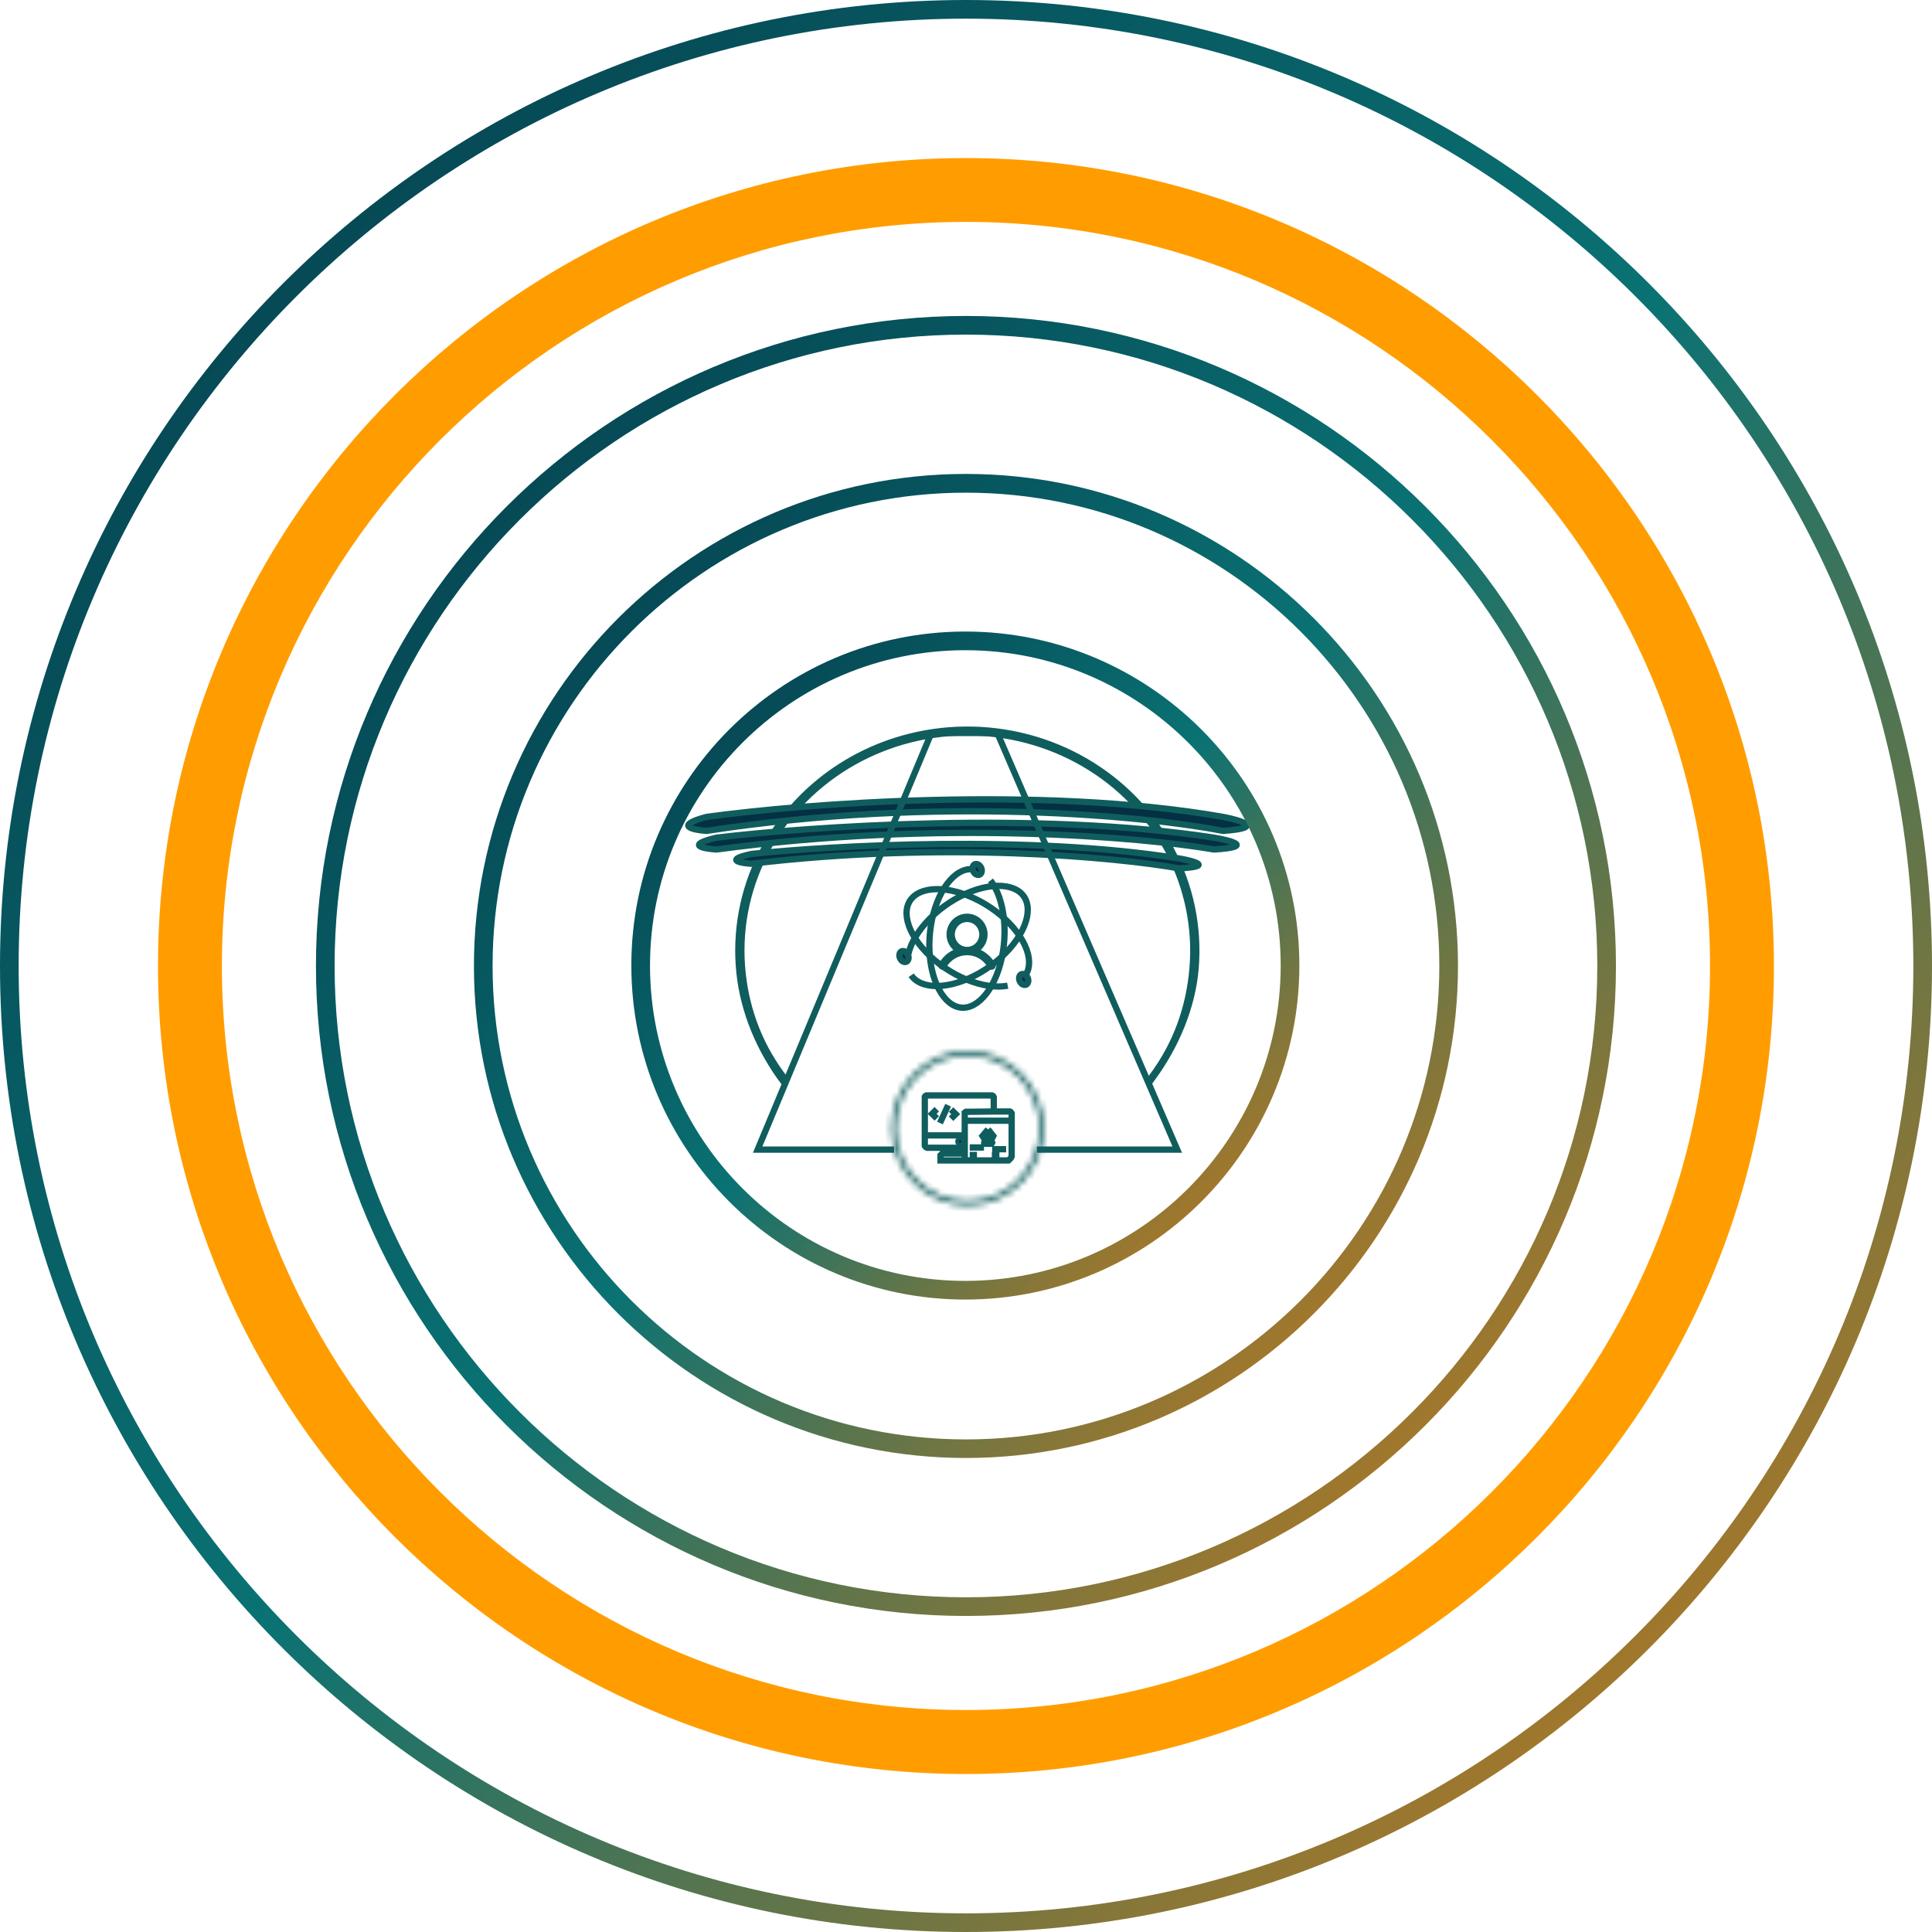 <svg width="307" height="307" viewBox="0 0 307 307" fill="none" xmlns="http://www.w3.org/2000/svg">
<path d="M124.831 171.577L124.613 172.037C120.766 166.971 118.162 160.798 117.511 154.583C116.831 148.098 118.036 141.558 120.992 135.696C123.948 129.833 128.538 124.878 134.25 121.389C139.962 117.9 146.57 116.015 153.332 115.947C160.095 115.879 166.742 117.631 172.528 121.005C178.314 124.379 183.01 129.24 186.092 135.043C189.173 140.845 190.519 147.359 189.98 153.857C189.465 160.059 186.866 166.165 183.128 171.298L183.047 171.112C186.89 165.972 188.98 160.148 189.505 153.826C190.039 147.4 188.708 140.958 185.662 135.223C182.617 129.489 177.978 124.689 172.269 121.36C166.56 118.032 160.004 116.305 153.338 116.371C146.671 116.438 140.154 118.297 134.518 121.739C128.881 125.182 124.347 130.074 121.426 135.869C118.504 141.663 117.312 148.131 117.984 154.544C118.645 160.853 120.886 166.524 124.831 171.577Z" fill="#033043" stroke="#105D5E"/>
<path d="M194.366 129.81C165.457 124.749 127.588 127.701 112.267 129.81C107.026 131.214 110.083 131.874 112.267 132.029C149.037 126.385 182.32 129.677 194.366 132.029C201.128 131.552 197.183 130.351 194.366 129.81Z" fill="#033043" stroke="#105D5E"/>
<path d="M192.916 133.108C165.081 128.825 128.618 131.323 113.866 133.108C108.82 134.296 111.764 134.854 113.866 134.985C149.271 130.21 181.318 132.995 192.916 134.985C199.427 134.582 195.629 133.565 192.916 133.108Z" fill="#033043" stroke="#105D5E"/>
<path d="M187.417 136.42C163.656 132.6 132.195 134.343 119.435 135.692C115.046 136.634 117.554 137.126 119.357 137.254C150.002 133.606 177.447 136.22 187.339 137.983C192.955 137.707 189.731 136.826 187.417 136.42Z" fill="#033043" stroke="#105D5E"/>
<path d="M155.89 137.854C156.147 138.383 155.944 138.845 155.676 138.979C155.407 139.113 154.922 138.995 154.665 138.466C154.408 137.937 154.611 137.475 154.88 137.341C155.148 137.207 155.633 137.325 155.89 137.854Z" fill="#033043" stroke="#105D5E"/>
<path d="M163.283 155.332C163.54 155.861 163.336 156.323 163.068 156.457C162.8 156.591 162.315 156.473 162.058 155.944C161.801 155.415 162.004 154.953 162.272 154.819C162.541 154.685 163.026 154.803 163.283 155.332Z" fill="#033043" stroke="#105D5E"/>
<path d="M144.257 151.689C144.514 152.218 144.311 152.68 144.043 152.814C143.775 152.948 143.289 152.83 143.032 152.301C142.775 151.772 142.979 151.31 143.247 151.176C143.515 151.042 144 151.16 144.257 151.689Z" fill="#033043" stroke="#105D5E"/>
<path d="M154.524 138.117C153.209 138.01 151.781 138.754 150.527 140.405C149.277 142.052 148.341 144.425 147.92 147.097C147.499 149.766 147.626 152.516 148.267 154.833C148.912 157.161 150.011 158.825 151.29 159.611C152.528 160.371 153.921 160.3 155.273 159.333C156.651 158.346 157.88 156.493 158.684 154.061C159.486 151.638 159.794 148.856 159.549 146.236C159.304 143.609 158.523 141.369 157.396 139.904" stroke="#105D5E"/>
<path d="M163.017 154.861C163.719 153.719 163.721 152.088 162.853 150.202C161.987 148.321 160.34 146.389 158.196 144.783C156.053 143.178 153.589 142.029 151.267 141.542C148.935 141.052 146.972 141.277 145.695 142.069C144.455 142.838 143.876 144.131 144.102 145.795C144.332 147.49 145.389 149.447 147.147 151.287C148.899 153.122 151.192 154.677 153.597 155.66C156.008 156.646 158.327 156.973 160.127 156.63" stroke="#105D5E"/>
<path d="M144.791 154.97C145.542 156.078 147.016 156.732 149.068 156.678C151.115 156.624 153.519 155.864 155.827 154.512C158.134 153.161 160.157 151.328 161.524 149.364C162.898 147.391 163.479 145.476 163.273 143.972C163.073 142.513 162.136 141.457 160.542 141.003C158.918 140.54 156.726 140.742 154.36 141.641C152.002 142.538 149.68 144.048 147.831 145.892C145.977 147.74 144.756 149.766 144.346 151.576" stroke="#105D5E"/>
<path d="M157.712 153.352C157.04 152.174 155.963 151.37 154.716 151.08C155.309 150.834 155.799 150.386 156.102 149.814C156.406 149.242 156.504 148.581 156.38 147.944C156.257 147.306 155.919 146.732 155.424 146.32C154.929 145.907 154.308 145.682 153.668 145.682C153.027 145.682 152.407 145.907 151.912 146.32C151.417 146.732 151.079 147.306 150.955 147.944C150.831 148.581 150.93 149.242 151.233 149.814C151.537 150.386 152.027 150.834 152.62 151.08C151.374 151.369 150.296 152.174 149.624 153.352C149.605 153.389 149.6 153.433 149.612 153.474C149.624 153.515 149.65 153.55 149.687 153.571C149.723 153.592 149.766 153.598 149.807 153.588C149.848 153.578 149.883 153.553 149.905 153.517C150.7 152.123 152.107 151.29 153.668 151.29C155.228 151.29 156.636 152.123 157.43 153.517C157.445 153.542 157.465 153.562 157.49 153.577C157.514 153.591 157.542 153.599 157.571 153.599C157.6 153.599 157.628 153.591 157.652 153.577C157.69 153.555 157.717 153.519 157.728 153.477C157.739 153.434 157.733 153.39 157.712 153.352ZM151.228 148.486C151.228 147.997 151.371 147.518 151.639 147.112C151.908 146.705 152.289 146.388 152.734 146.2C153.18 146.013 153.671 145.964 154.144 146.06C154.617 146.155 155.052 146.391 155.393 146.737C155.734 147.083 155.966 147.524 156.06 148.003C156.155 148.483 156.106 148.981 155.922 149.433C155.737 149.885 155.424 150.271 155.023 150.543C154.622 150.815 154.15 150.96 153.668 150.96C153.021 150.959 152.401 150.698 151.944 150.235C151.486 149.771 151.229 149.142 151.228 148.486Z" fill="#033043" stroke="#105D5E"/>
<path d="M142.071 182.675H120.396L147.995 116.473H158.477L187.068 182.675H164.76" stroke="#105D5E"/>
<mask id="path-13-inside-1_199671_37324" fill="white">
<path d="M153.77 191.545C147.085 191.545 141.665 186.049 141.665 179.269C141.665 172.489 147.085 166.993 153.77 166.993C160.455 166.993 165.875 172.489 165.875 179.269C165.875 186.049 160.455 191.545 153.77 191.545ZM153.77 167.732C147.487 167.732 142.394 172.897 142.394 179.269C142.394 185.641 147.487 190.806 153.77 190.806C160.053 190.806 165.146 185.641 165.146 179.269C165.146 172.897 160.053 167.732 153.77 167.732Z"/>
</mask>
<path d="M153.77 191.545C147.085 191.545 141.665 186.049 141.665 179.269C141.665 172.489 147.085 166.993 153.77 166.993C160.455 166.993 165.875 172.489 165.875 179.269C165.875 186.049 160.455 191.545 153.77 191.545ZM153.77 167.732C147.487 167.732 142.394 172.897 142.394 179.269C142.394 185.641 147.487 190.806 153.77 190.806C160.053 190.806 165.146 185.641 165.146 179.269C165.146 172.897 160.053 167.732 153.77 167.732Z" fill="#033043" stroke="#105D5E" stroke-width="2" mask="url(#path-13-inside-1_199671_37324)"/>
<path d="M152.837 181.378C152.837 181.53 152.712 181.653 152.559 181.653C152.405 181.653 152.281 181.53 152.281 181.378C152.281 181.227 152.405 181.104 152.559 181.104C152.712 181.104 152.837 181.227 152.837 181.378Z" fill="#033043"/>
<path d="M146.861 178.36H146.954M153.624 184.396H152.188H149.455V183.756V183.573L149.594 183.436L149.733 183.299H150.799M153.624 184.396H159.692H160.248L160.619 184.03L160.758 183.756V182.659V180.143V178.452M153.624 184.396L153.393 184.122L153.3 183.893V183.299M160.758 178.452V178.086M160.758 178.452L160.804 178.36M160.758 178.086V177.537V177.034V176.897L160.665 176.76L160.572 176.668L160.48 176.622H159.831H159.09H158.21H157.978H157.909M160.758 178.086H153.3M157.909 176.622H157.839L153.763 176.668H153.485L153.3 176.805V177.034V178.086M157.909 176.622V174.336L157.793 174.153L157.608 174.062H157.006H147.417H147.232L147.047 174.153L146.954 174.29V174.473V178.36M146.954 178.36V180.418M153.207 182.384H150.799M150.799 182.384H147.371L147.232 182.338L147.139 182.293L147.047 182.201L146.954 182.064V181.973V180.418M150.799 182.384V183.299M150.799 183.299H153.3M153.3 183.299V180.692V180.418M153.3 180.418H146.954M153.3 180.418V178.086M154.087 182.338H156.357M152.837 181.378C152.837 181.53 152.712 181.653 152.559 181.653C152.405 181.653 152.281 181.53 152.281 181.378C152.281 181.227 152.405 181.104 152.559 181.104C152.712 181.104 152.837 181.227 152.837 181.378Z" stroke="#105D5E"/>
<path d="M157.654 182.614H159.878" stroke="#105D5E"/>
<path d="M154.086 183.529H155.244" stroke="#105D5E"/>
<path d="M157.607 183.576H158.812" stroke="#105D5E"/>
<path d="M157.559 181.745H156.401V181.654V181.563L156.494 181.471H157.374H157.605L157.652 181.563L157.605 181.654L157.559 181.745Z" fill="#033043"/>
<path d="M156.633 181.436V181.308L156.54 181.151L156.123 180.511L157.003 179.459M157.003 179.459L157.837 180.511L157.513 181.151L157.374 181.308V181.471M157.003 179.459V180.465H156.772H157.014H157.257M157.374 181.471H157.605L157.652 181.563L157.605 181.654L157.559 181.745H156.401V181.654V181.563L156.494 181.471H157.374Z" stroke="#105D5E"/>
<path d="M150.66 175.62L149.363 178.455" stroke="#105D5E"/>
<path d="M151.125 176.305L151.866 177.036L151.125 177.768" stroke="#105D5E"/>
<path d="M148.855 176.259L148.114 176.991L148.855 177.723" stroke="#105D5E"/>
<path d="M153.493 307C68.858 307 0 238.142 0 153.493C0 68.843 68.858 0 153.493 0C238.127 0 307 68.858 307 153.493C307 238.127 238.142 307 153.493 307ZM153.493 2.965C70.489 2.965 2.965 70.489 2.965 153.493C2.965 236.496 70.489 304.035 153.493 304.035C236.496 304.035 304.035 236.511 304.035 153.493C304.035 70.489 236.496 2.965 153.493 2.965Z" fill="url(#paint0_linear_199671_37324)"/>
<path d="M153.493 281.897C82.693 281.897 25.104 224.293 25.104 153.508C25.104 82.707 82.708 25.118 153.493 25.118C224.294 25.118 281.883 82.722 281.883 153.508C281.898 224.293 224.294 281.897 153.493 281.897ZM153.493 35.26C88.298 35.26 35.26 88.297 35.26 153.493C35.26 218.689 88.298 271.726 153.493 271.726C218.689 271.726 271.727 218.689 271.727 153.493C271.727 88.297 218.689 35.26 153.493 35.26Z" fill="#FF9D00"/>
<path d="M153.492 256.78C96.54 256.78 50.205 210.445 50.205 153.493C50.205 96.541 96.54 50.206 153.492 50.206C210.444 50.206 256.779 96.541 256.779 153.493C256.779 210.445 210.444 256.78 153.492 256.78ZM153.492 53.171C98.171 53.171 53.17 98.172 53.17 153.493C53.17 208.814 98.171 253.815 153.492 253.815C208.813 253.815 253.814 208.814 253.814 153.493C253.814 98.172 208.813 53.171 153.492 53.171Z" fill="url(#paint1_linear_199671_37324)"/>
<path d="M153.493 231.677C110.39 231.677 75.309 196.611 75.309 153.493C75.309 110.375 110.375 75.308 153.493 75.308C196.611 75.308 231.678 110.375 231.678 153.493C231.678 196.611 196.611 231.677 153.493 231.677ZM153.493 78.288C112.021 78.288 78.274 112.035 78.274 153.507C78.274 194.98 112.021 228.727 153.493 228.727C194.965 228.727 228.712 194.98 228.712 153.507C228.712 112.035 194.98 78.288 153.493 78.288Z" fill="url(#paint2_linear_199671_37324)"/>
<path d="M153.389 206.503C124.12 206.503 100.322 182.691 100.322 153.422C100.322 124.152 124.135 100.354 153.389 100.354C182.658 100.354 206.471 124.167 206.471 153.422C206.471 182.691 182.658 206.503 153.389 206.503ZM153.389 103.32C125.766 103.32 103.288 125.798 103.288 153.422C103.288 181.045 125.766 203.538 153.389 203.538C181.013 203.538 203.506 181.06 203.506 153.422C203.506 125.783 181.027 103.32 153.389 103.32Z" fill="url(#paint3_linear_199671_37324)"/>
<defs>
<linearGradient id="paint0_linear_199671_37324" x1="-16.915" y1="-31.856" x2="328.989" y2="331.949" gradientUnits="userSpaceOnUse">
<stop stop-color="#033043"/>
<stop offset="0.5" stop-color="#0A7273"/>
<stop offset="1" stop-color="#FF7B00"/>
</linearGradient>
<linearGradient id="paint1_linear_199671_37324" x1="38.824" y1="28.77" x2="271.575" y2="273.568" gradientUnits="userSpaceOnUse">
<stop stop-color="#033043"/>
<stop offset="0.5" stop-color="#0A7273"/>
<stop offset="1" stop-color="#FF7B00"/>
</linearGradient>
<linearGradient id="paint2_linear_199671_37324" x1="66.693" y1="59.083" x2="242.878" y2="244.385" gradientUnits="userSpaceOnUse">
<stop stop-color="#033043"/>
<stop offset="0.5" stop-color="#0A7273"/>
<stop offset="1" stop-color="#FF7B00"/>
</linearGradient>
<linearGradient id="paint3_linear_199671_37324" x1="94.474" y1="89.34" x2="214.074" y2="215.13" gradientUnits="userSpaceOnUse">
<stop stop-color="#033043"/>
<stop offset="0.5" stop-color="#0A7273"/>
<stop offset="1" stop-color="#FF7B00"/>
</linearGradient>
</defs>
</svg>
